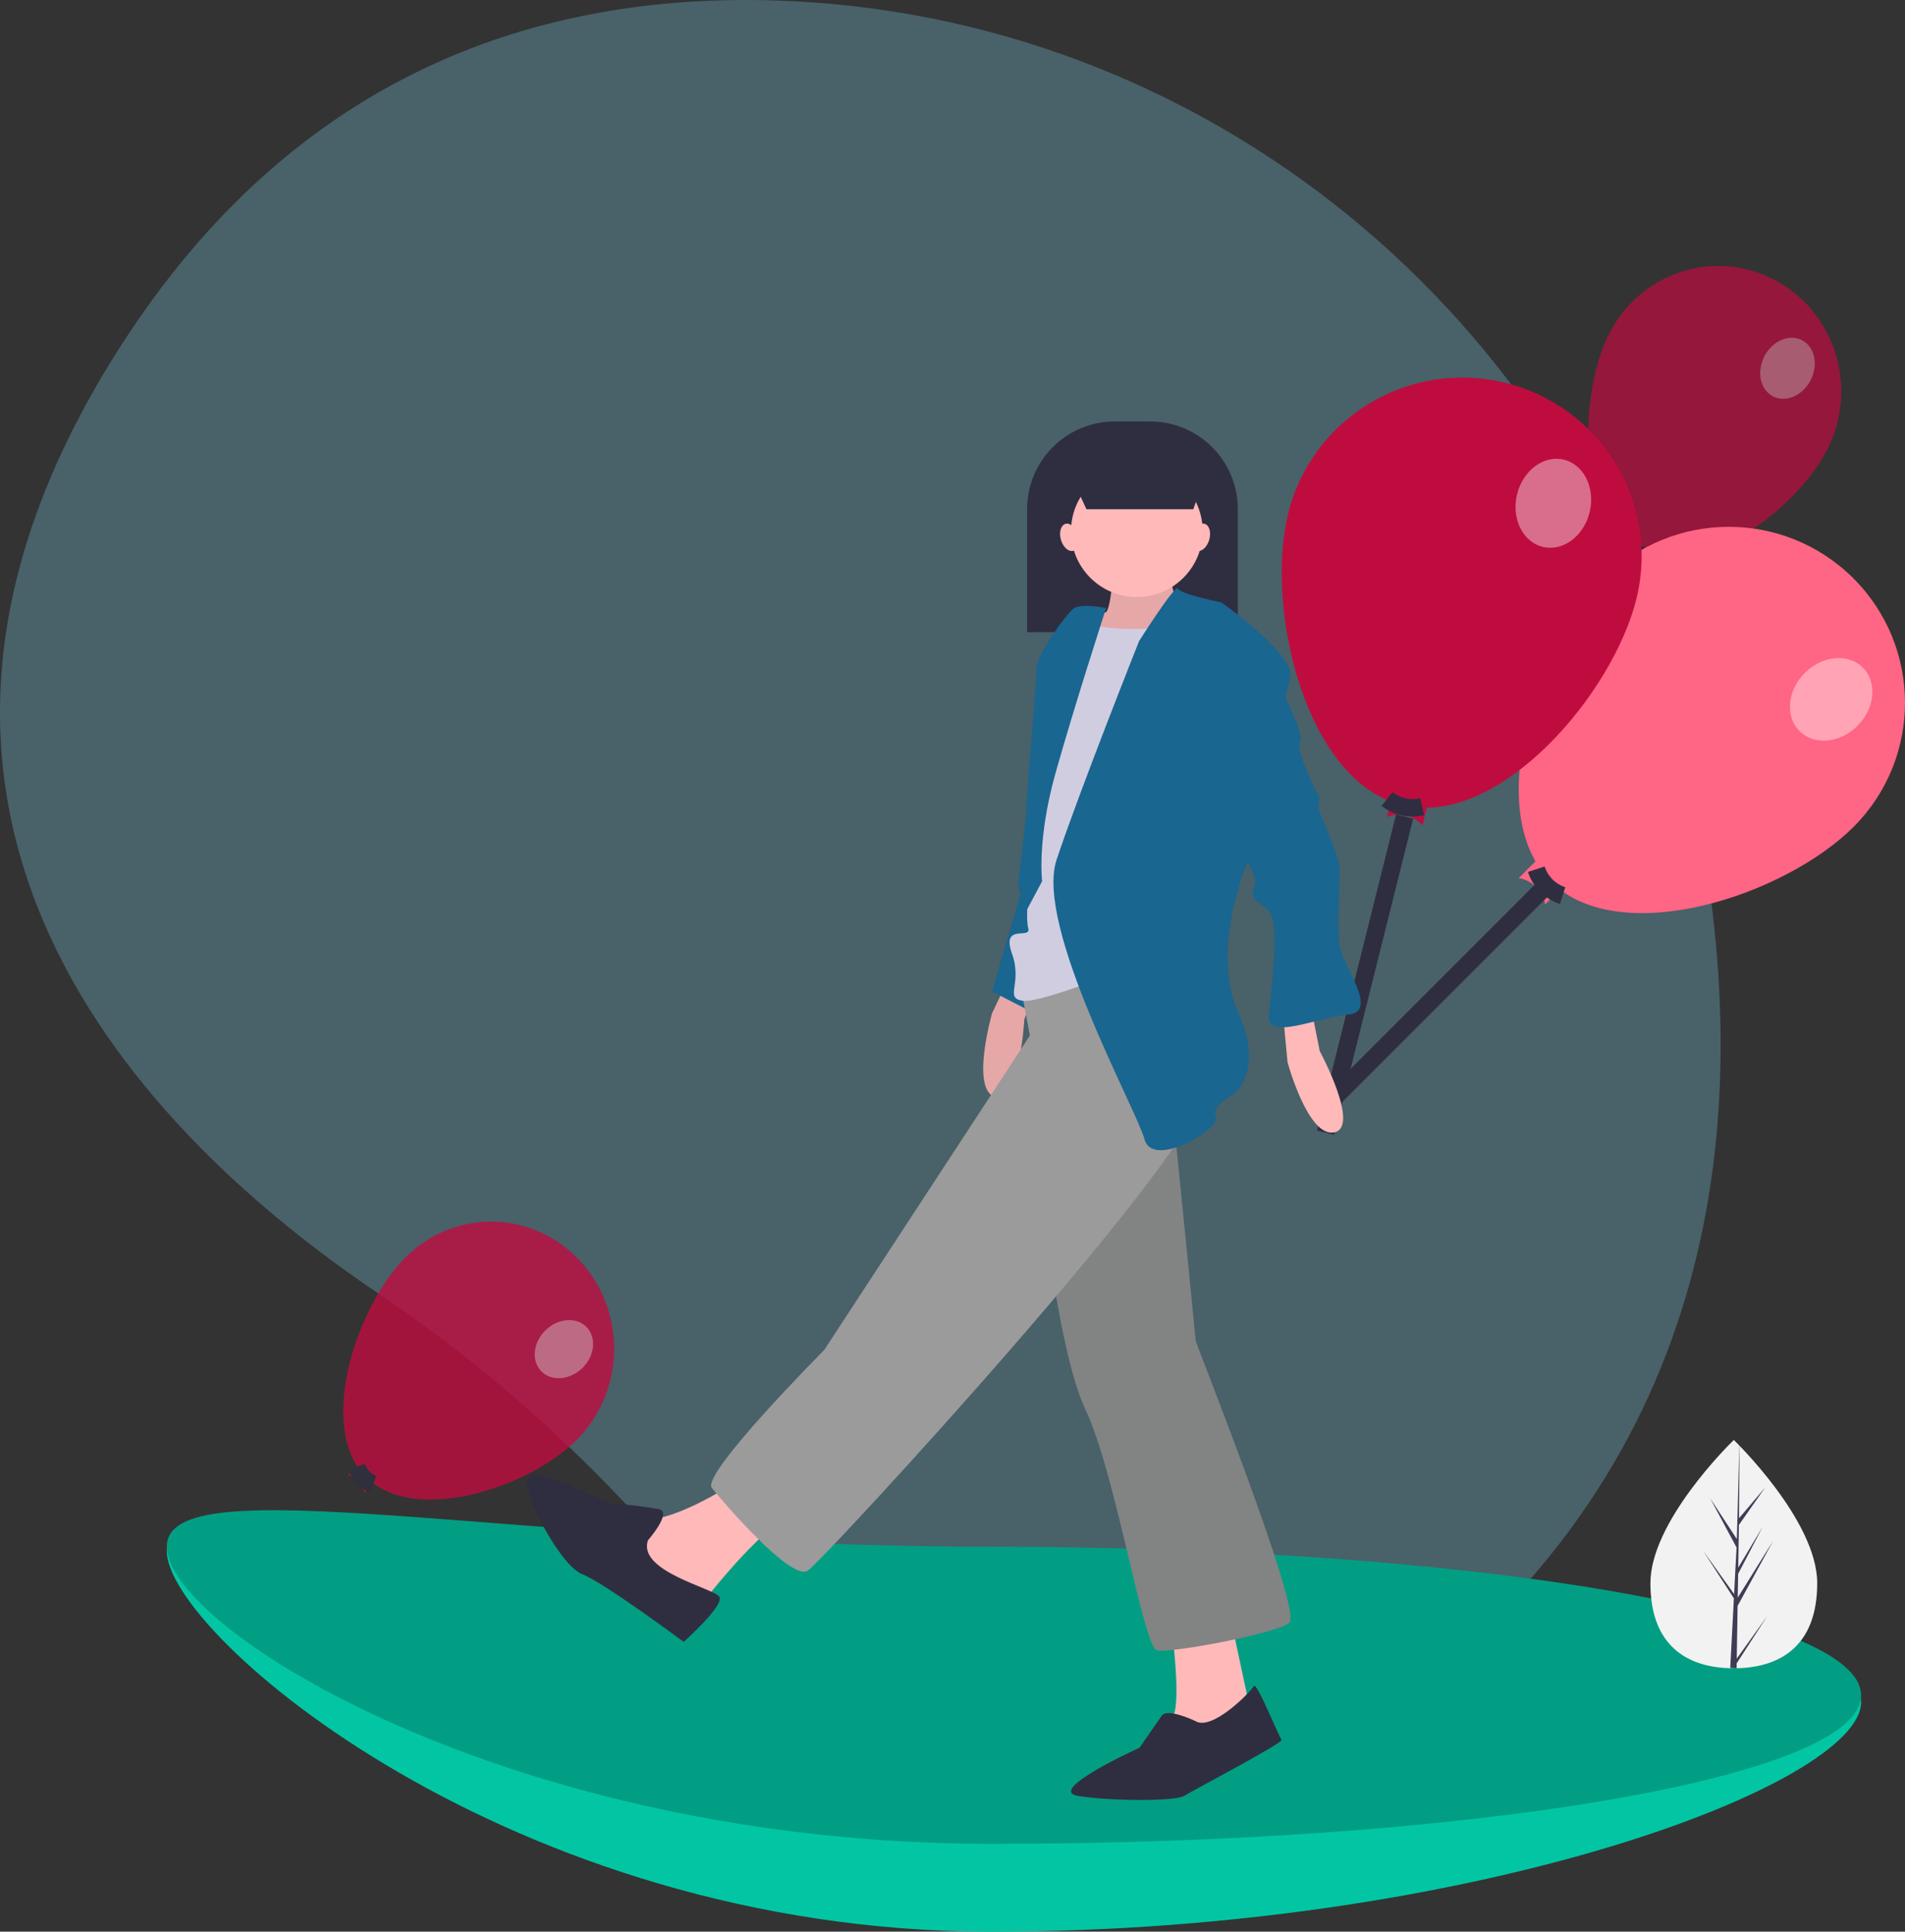 <?xml version="1.0" encoding="UTF-8"?>
<svg width="217px" height="220px" viewBox="0 0 217 220" version="1.1" xmlns="http://www.w3.org/2000/svg" xmlns:xlink="http://www.w3.org/1999/xlink">
    <rect x="0" y="0" width="217" height="220" fill="#333333" stroke="none"/>
    <!-- Generator: Sketch 54 (76480) - https://sketchapp.com -->
    <title>undraw_happy_feeling_slmw</title>
    <desc>Created with Sketch.</desc>
    <g id="principal" stroke="none" stroke-width="1" fill="none" fill-rule="evenodd">
        <g id="onboarding_v3" transform="translate(-72, -167)">
            <g id="undraw_happy_feeling_slmw" transform="translate(72, 167)">
                <path d="M191.279,83.689 C179.136,35.913 137.179,1.425 87.93,0.042 C61.894,-0.689 34.497,7.951 14.549,38.186 C-21.109,92.234 16.741,129.583 43.128,147.331 C55.876,155.922 67.363,166.253 77.256,178.023 C95.08,199.187 129.369,225.485 170.206,184.28 C199.805,154.414 199.367,115.513 191.279,83.689 Z" id="Path" fill="#6BA4B8" fill-rule="nonzero" opacity="0.408"></path>
                <path d="M212,193.84 C212,203.27 167.633,220 112.903,220 C58.173,220 19,186.096 19,176.666 C19,167.236 58.173,185.852 112.903,185.852 C167.633,185.852 212,184.41 212,193.84 Z" id="Path" fill="#02C6A3" fill-rule="nonzero"></path>
                <path d="M212,193.84 C212,203.27 167.633,220 112.903,220 C58.173,220 19,186.096 19,176.666 C19,167.236 58.173,185.852 112.903,185.852 C167.633,185.852 212,184.41 212,193.84 Z" id="Path" fill="#02C6A3" fill-rule="nonzero" opacity="0.1"></path>
                <path d="M212,193.077 C212,202.423 167.633,210 112.903,210 C58.173,210 19,185.5 19,176.154 C19,166.808 58.173,176.154 112.903,176.154 C167.633,176.154 212,183.731 212,193.077 Z" id="Path" fill="#029E83" fill-rule="nonzero"></path>
                <g id="Group" opacity="0.7" transform="translate(176, 30)">
                    <path d="M32.183,21.127 C28.641,28.144 17.415,36.413 10.541,32.798 C3.666,29.183 3.746,15.052 7.288,8.035 C10.831,1.019 19.274,-1.737 26.147,1.878 C33.021,5.493 35.723,14.11 32.183,21.127 L32.183,21.127 Z" id="Path" fill="#BF0C3F" fill-rule="nonzero"></path>
                    <path d="M11.123,34.653 C10.67,33.752 9.705,33.245 8.723,33.392 L9.959,30.942 L12.359,32.204 L11.123,34.653 Z" id="Path" fill="#BF0C3F" fill-rule="nonzero"></path>
                    <path d="M9.374,32.118 C9.933,32.907 10.829,33.374 11.783,33.372" id="Path" stroke="#2F2E41" stroke-width="2"></path>
                    <ellipse id="Oval" fill="#FFFFFF" fill-rule="nonzero" opacity="0.4" transform="translate(27.613, 11.944) rotate(-62.742) translate(-27.613, -11.944) " cx="27.613" cy="11.944" rx="3.601" ry="2.965"></ellipse>
                    <path d="M10.477,32.886 L0.03,59.719" id="Path" stroke="#2F2E41" stroke-width="2"></path>
                </g>
                <path d="M211.189,94.127 C203.385,101.984 184.549,108.21 176.677,100.422 C168.804,92.634 174.877,73.781 182.68,65.924 C190.484,58.072 203.188,58.019 211.059,65.805 C218.929,73.591 218.988,86.27 211.189,94.127 Z" id="Path" fill="#FF6584" fill-rule="nonzero"></path>
                <path d="M176.013,103 C175.751,101.462 174.54,100.262 173,100.013 L175.987,97 L179,99.987 L176.013,103 Z" id="Path" fill="#FF6584" fill-rule="nonzero"></path>
                <path d="M175,99 C175.468,100.432 176.584,101.548 178,102" id="Path" stroke="#2F2E41" stroke-width="2"></path>
                <path d="M176,101 L150,127" id="Path" stroke="#2F2E41" stroke-width="2"></path>
                <ellipse id="Oval" fill="#FFFFFF" fill-rule="nonzero" opacity="0.4" transform="translate(208.591, 79.65) rotate(-45.252) translate(-208.591, -79.65) " cx="208.591" cy="79.65" rx="5.109" ry="4.257"></ellipse>
                <path d="M186.441,68.054 C183.825,78.983 170.753,94.313 159.781,91.707 C148.808,89.1 144.09,69.545 146.706,58.616 C149.329,47.694 160.341,40.954 171.309,43.56 C182.276,46.165 189.05,57.129 186.441,68.054 Z" id="Path" fill="#BF0C3F" fill-rule="nonzero"></path>
                <path d="M162.037,94 C161.036,92.849 159.413,92.461 158,93.037 L158.963,89 L163,89.963 L162.037,94 Z" id="Path" fill="#BF0C3F" fill-rule="nonzero"></path>
                <path d="M158,91 C159.106,91.876 160.594,92.202 162,91.876" id="Path" stroke="#2F2E41" stroke-width="2"></path>
                <ellipse id="Oval" fill="#FFFFFF" fill-rule="nonzero" opacity="0.4" transform="translate(176.943, 57.321) rotate(-76.587) translate(-176.943, -57.321) " cx="176.943" cy="57.321" rx="5.11" ry="4.257"></ellipse>
                <path d="M160,93 L151,129" id="Path" stroke="#2F2E41" stroke-width="2"></path>
                <g id="Group" opacity="0.8" transform="translate(39, 139)">
                    <path d="M26.713,24.971 C21.164,30.545 7.932,34.797 2.533,29.069 C-2.866,23.342 1.612,9.804 7.161,4.23 C10.75,0.625 15.93,-0.73 20.749,0.676 C25.569,2.082 29.295,6.035 30.525,11.047 C31.755,16.058 30.302,21.366 26.713,24.971 L26.713,24.971 Z" id="Path" fill="#BF0C3F" fill-rule="nonzero"></path>
                    <path d="M2.507,31.042 C2.358,30.028 1.6,29.224 0.622,29.042 L2.559,27.097 L4.444,29.096 L2.507,31.042 Z" id="Path" fill="#BF0C3F" fill-rule="nonzero"></path>
                    <path d="M1.637,28.034 C1.922,28.974 2.627,29.716 3.532,30.028" id="Path" stroke="#2F2E41" stroke-width="2"></path>
                    <ellipse id="Oval" fill="#FFFFFF" fill-rule="nonzero" opacity="0.4" transform="translate(25.237, 14.656) rotate(-44.219) translate(-25.237, -14.656) " cx="25.237" cy="14.656" rx="3.603" ry="3.005"></ellipse>
                </g>
                <path d="M126.982,48 L131.018,48 C136.531,48 141,52.469 141,57.982 L141,72 L117,72 L117,57.982 C117,55.335 118.052,52.796 119.924,50.924 C121.796,49.052 124.335,48 126.982,48 L126.982,48 Z" id="Path" fill="#2F2E41" fill-rule="nonzero"></path>
                <path d="M116.038,109 L113.007,115.409 C113.007,115.409 110.536,124.018 113.336,124.939 C116.135,125.859 116.681,116.104 116.681,116.104 L119,109.644 L116.038,109 Z" id="Path" fill="#FFB9B9" fill-rule="nonzero"></path>
                <path d="M116.038,109 L113.007,115.409 C113.007,115.409 110.536,124.018 113.336,124.939 C116.135,125.859 116.681,116.104 116.681,116.104 L119,109.644 L116.038,109 Z" id="Path" fill="#000000" fill-rule="nonzero" opacity="0.1"></path>
                <polygon id="Path" fill="#196690" fill-rule="nonzero" points="116.789 100 113 112.923 119 116 119 100.615"></polygon>
                <path d="M126.842,64.822 C126.842,64.822 126.526,69.753 125.895,69.753 C125.263,69.753 124,75.61 124,75.61 L129.368,79 L136,73.144 L134.105,68.521 C134.105,68.521 133.158,66.671 133.474,64.822 C133.789,62.973 126.842,64.822 126.842,64.822 Z" id="Path" fill="#FFB9B9" fill-rule="nonzero"></path>
                <path d="M126.842,64.822 C126.842,64.822 126.526,69.753 125.895,69.753 C125.263,69.753 124,75.61 124,75.61 L129.368,79 L136,73.144 L134.105,68.521 C134.105,68.521 133.158,66.671 133.474,64.822 C133.789,62.973 126.842,64.822 126.842,64.822 Z" id="Path" fill="#000000" fill-rule="nonzero" opacity="0.1"></path>
                <path d="M146,113.958 L146.666,120.983 C146.666,120.983 148.998,129.605 151.995,128.966 C154.992,128.328 150.33,119.706 150.33,119.706 L148.998,113 L146,113.958 Z" id="Path" fill="#FFB9B9" fill-rule="nonzero"></path>
                <path d="M133,182.064 C133,182.064 134.8,193.403 133.6,195.548 C132.4,197.694 134.8,198 134.8,198 L142,196.161 L142,192.79 C142,192.79 139.6,181.758 139.6,181.145 C139.6,180.532 133,182.064 133,182.064 Z" id="Path" fill="#FFB9B9" fill-rule="nonzero"></path>
                <path d="M118,130.607 C118,130.607 120.196,153.3 123.647,160.549 C127.098,167.798 130.235,187.654 131.803,187.97 C133.372,188.285 145.293,186.078 146.861,184.818 C148.43,183.557 136.195,152.985 136.195,152.67 C136.195,152.354 133.372,124.304 133.372,124.304 L129.607,118 L118,130.607 Z" id="Path" fill="#828383" fill-rule="nonzero"></path>
                <path d="M118,130.607 C118,130.607 120.196,153.3 123.647,160.549 C127.098,167.798 130.235,187.654 131.803,187.97 C133.372,188.285 145.293,186.078 146.861,184.818 C148.43,183.557 136.195,152.985 136.195,152.67 C136.195,152.354 133.372,124.304 133.372,124.304 L129.607,118 L118,130.607 Z" id="Path" fill="#828383" fill-rule="nonzero" opacity="0.1"></path>
                <path d="M136.15,196.005 C136.15,196.005 132.975,194.48 132.34,195.395 L129.8,199.054 C129.8,199.054 119.004,203.933 122.814,204.543 C126.625,205.152 133.927,205.152 134.88,204.543 C135.832,203.933 146.31,198.444 145.993,198.139 C145.675,197.834 143.135,191.431 142.818,192.041 C142.5,192.651 138.055,197.225 136.15,196.005 Z" id="Path" fill="#2F2E41" fill-rule="nonzero"></path>
                <path d="M83.439,169 C83.439,169 76.082,173.87 72.564,172.957 C69.045,172.043 72.564,179.652 72.564,179.652 L78.961,183 L80.88,181.478 C80.88,181.478 87.597,172.957 90.476,172.652 C93.354,172.348 83.439,169 83.439,169 Z" id="Path" fill="#FFB9B9" fill-rule="nonzero"></path>
                <path d="M116.067,111.34 L117.317,117.937 L93.887,153.75 C93.887,153.75 79.829,167.886 81.079,169.457 C82.328,171.028 90.138,180.138 92.013,178.881 C93.887,177.625 137.311,130.503 136.998,124.22 C136.686,117.937 126.377,106 126.377,106 L116.067,110.712 L116.067,111.34 Z" id="Path" fill="#9B9B9B" fill-rule="nonzero"></path>
                <path d="M73.815,175.422 C73.815,175.422 76.628,172.206 75.065,171.885 C73.307,171.566 71.533,171.351 69.751,171.241 C69.126,171.241 60.686,166.739 60.06,168.347 C59.435,169.955 63.812,178.317 66.312,179.282 C68.813,180.246 77.879,187 77.879,187 C77.879,187 82.568,182.819 81.943,181.854 C81.317,180.89 72.565,178.96 73.815,175.422 Z" id="Path" fill="#2F2E41" fill-rule="nonzero"></path>
                <circle id="Oval" fill="#FFB9B9" fill-rule="nonzero" cx="129.5" cy="60.5" r="7.5"></circle>
                <path d="M131.103,71.582 C131.103,71.582 125.826,71.899 124.274,70.949 C122.722,70 119.308,83.923 119.308,83.923 L117.135,102.277 C117.135,102.277 116.825,104.492 117.135,105.757 C117.446,107.023 114.031,105.125 115.273,108.605 C116.515,112.086 114.342,113.668 116.515,113.985 C118.687,114.301 130.172,109.555 130.172,109.555 L135.448,81.392 L137,70 L131.103,71.582 Z" id="Path" fill="#D0CDE1" fill-rule="nonzero"></path>
                <path d="M126,69.251 C126,69.251 123.226,68.662 122.323,69.289 C121.42,69.917 118.108,74.625 118.108,75.88 C118.108,77.136 116.903,90.945 116.903,92.201 C116.903,93.456 116,100.047 116,100.674 C116,101.302 116.772,104 116.772,104 L118.71,100.361 C118.71,100.361 118.108,95.653 120.215,88.12 C122.323,80.588 126,69.251 126,69.251 Z" id="Path" fill="#196690" fill-rule="nonzero"></path>
                <path d="M129.747,73.03 C129.747,73.03 133.929,66.412 134.186,67.042 C134.443,67.673 139.139,68.618 139.139,68.618 C139.139,68.618 147.593,74.605 146.967,77.126 C146.341,79.647 141.957,98.555 141.957,98.555 C141.957,98.555 137.887,108.324 141.018,115.257 C144.149,122.19 140.392,124.711 140.392,124.711 C140.392,124.711 137.887,125.971 138.513,127.232 C139.139,128.492 131.312,133.219 130.373,129.753 C129.434,126.286 117.849,105.488 120.354,97.925 C122.859,90.362 129.747,73.03 129.747,73.03 Z" id="Path" fill="#196690" fill-rule="nonzero"></path>
                <path d="M145.173,77 C145.173,77 148.73,83.528 148.083,84.461 C147.436,85.393 150.346,90.989 150.346,90.989 C150.145,91.489 150.145,92.043 150.346,92.543 C150.67,93.476 152.61,97.517 152.61,99.071 C152.61,100.625 152.286,105.599 152.61,107.775 C152.933,109.951 157.136,115.236 153.58,115.547 C150.023,115.858 144.203,118.655 144.527,115.547 C144.85,112.438 145.82,104.977 144.527,103.734 C143.233,102.491 142.263,102.491 142.91,100.936 C143.557,99.382 140,95.341 140,95.341 L145.173,77 Z" id="Path" fill="#196690" fill-rule="nonzero"></path>
                <polygon id="Path" fill="#2F2E41" fill-rule="nonzero" points="135.932 58 123.757 58 121 52 138 52"></polygon>
                <ellipse id="Oval" fill="#FFB9B9" fill-rule="nonzero" transform="translate(121.812, 61.198) rotate(-16.16) translate(-121.812, -61.198) " cx="121.812" cy="61.198" rx="1" ry="1.598"></ellipse>
                <ellipse id="Oval" fill="#FFB9B9" fill-rule="nonzero" transform="translate(136.784, 61.198) rotate(-73.84) translate(-136.784, -61.198) " cx="136.784" cy="61.198" rx="1.598" ry="1"></ellipse>
                <path d="M207,180.313 C207,187.493 202.747,190 197.5,190 C197.378,190 197.256,189.998 197.136,189.997 C196.892,189.99 196.651,189.979 196.414,189.962 C191.678,189.626 188,186.99 188,180.313 C188,173.404 196.796,164.686 197.46,164.038 C197.461,164.038 197.461,164.038 197.462,164.038 C197.462,164.037 197.462,164.037 197.462,164.036 C197.487,164.013 197.5,164 197.5,164 C197.5,164 207,173.133 207,180.313 Z" id="Path" fill="#F2F2F2" fill-rule="nonzero"></path>
                <path d="M197.835,188.905 L201.325,184.033 L197.827,189.439 L197.817,190 C197.572,189.993 197.33,189.982 197.092,189.965 L197.468,182.783 L197.465,182.726 L197.471,182.716 L197.508,182.037 L194,176.617 L197.517,181.527 L197.526,181.673 L197.81,176.245 L194.808,170.643 L197.847,175.291 L198.143,164.038 L198.145,164 L198.145,164.036 L198.095,172.911 L201.085,169.393 L198.082,173.675 L198.004,178.536 L200.795,173.872 L197.993,179.25 L197.948,181.952 L202,175.461 L197.933,182.895 L197.835,188.905 Z" id="Path" fill="#3F3D56" fill-rule="nonzero"></path>
            </g>
        </g>
    </g>
</svg>